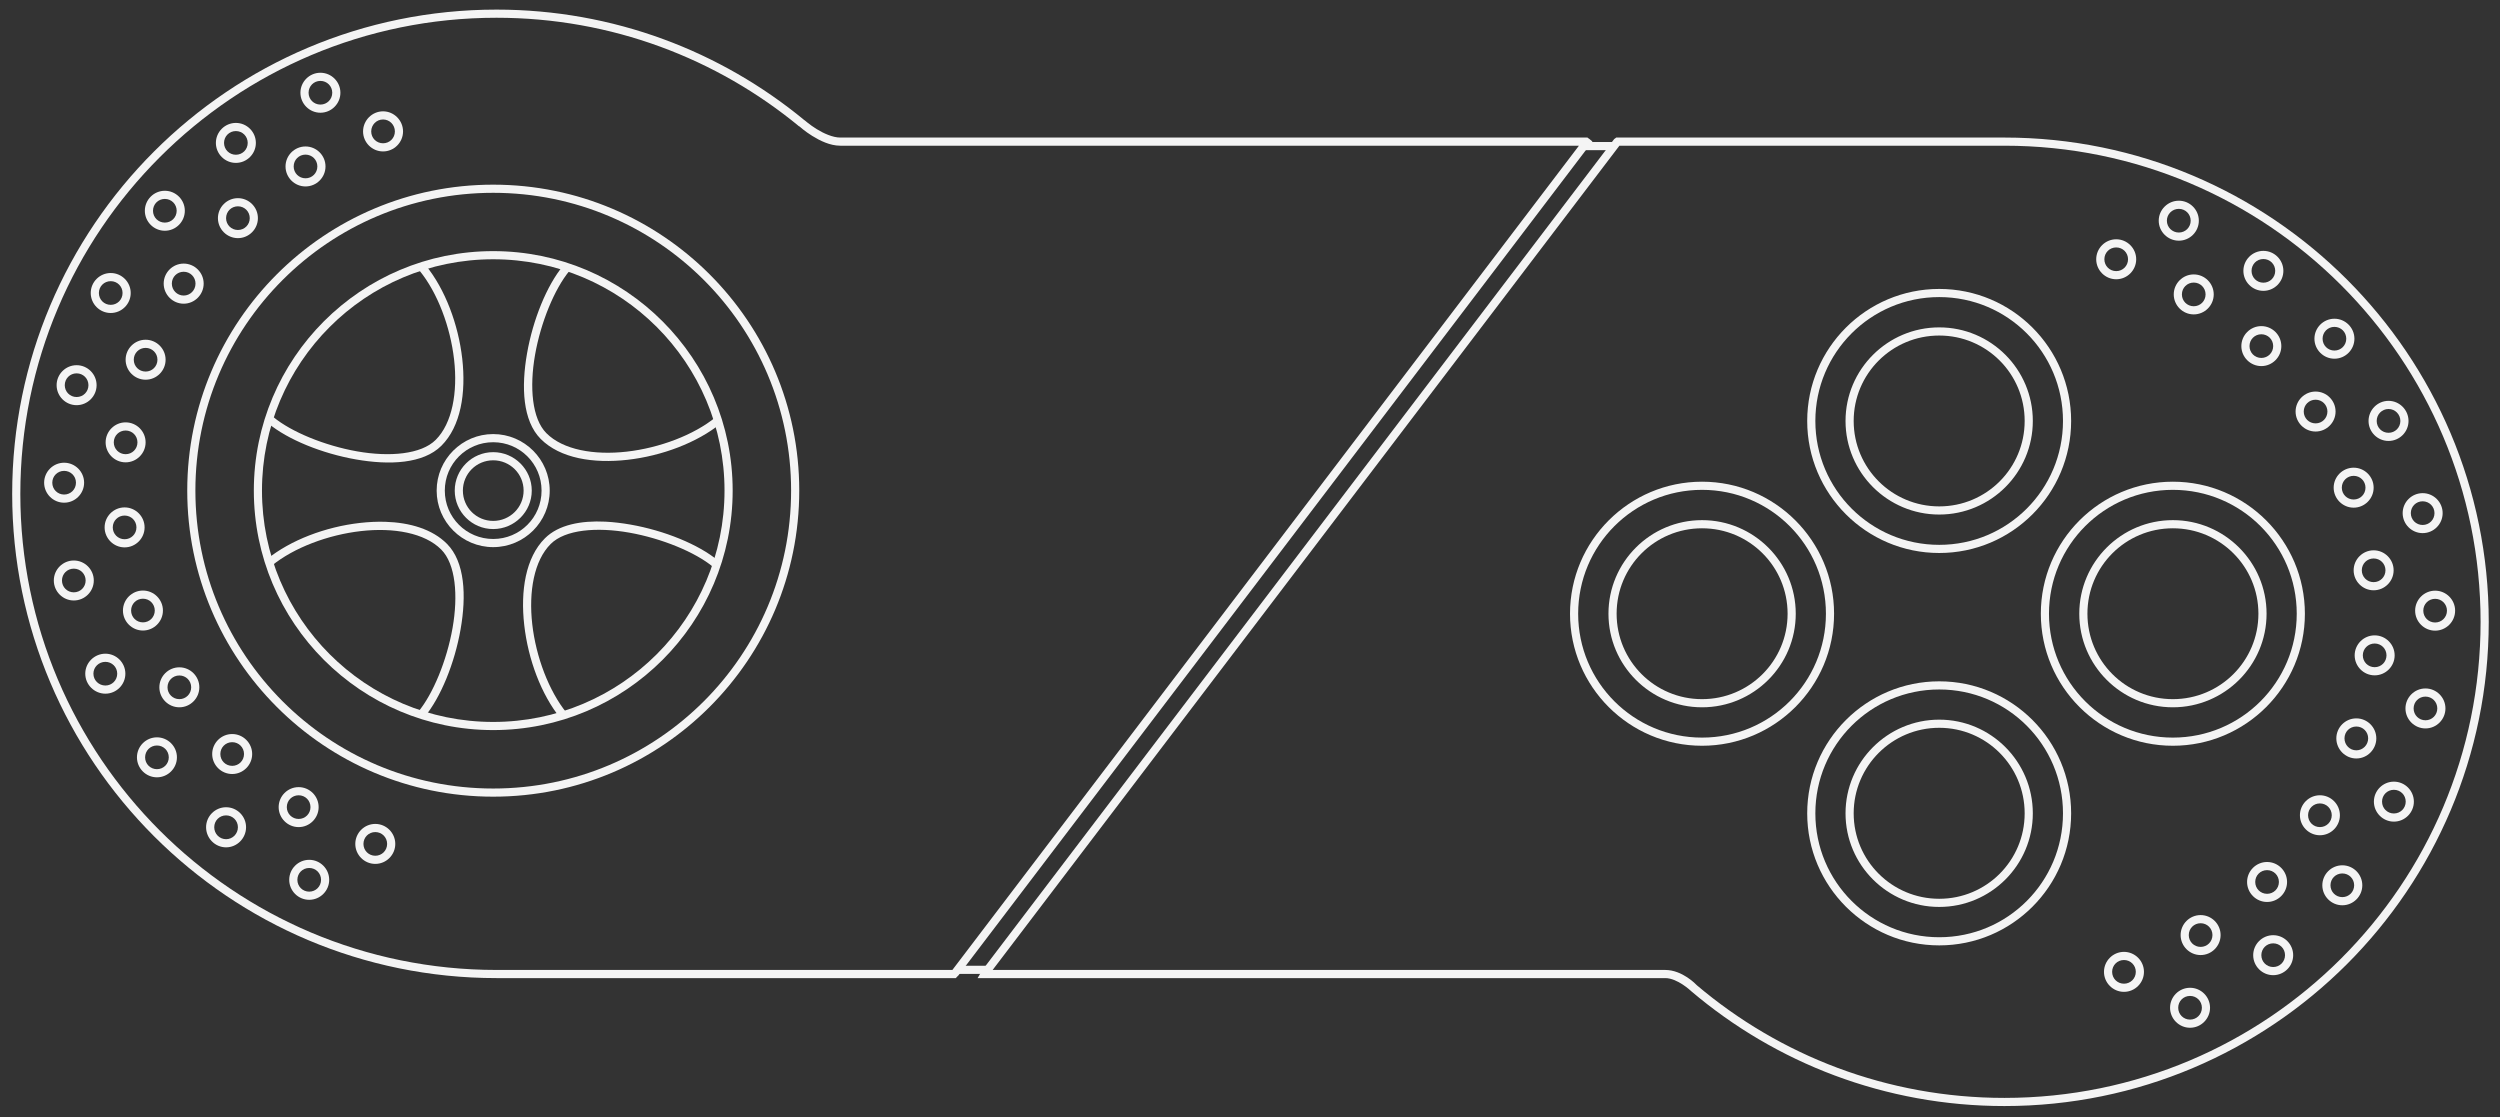 <?xml version="1.0" encoding="UTF-8" standalone="no"?>
<!-- Generator: Adobe Illustrator 13.0.0, SVG Export Plug-In . SVG Version: 6.00 Build 14948)  -->

<svg
   version="1.2"
   id="Layer_3"
   x="0px"
   y="0px"
   width="580.189"
   height="259.26"
   viewBox="0 0 580.189 259.26"
   xml:space="preserve"
   sodipodi:docname="pc.svg"
   inkscape:version="1.2.2 (732a01da63, 2022-12-09)"
   xmlns:inkscape="http://www.inkscape.org/namespaces/inkscape"
   xmlns:sodipodi="http://sodipodi.sourceforge.net/DTD/sodipodi-0.dtd"
   xmlns="http://www.w3.org/2000/svg"
   xmlns:svg="http://www.w3.org/2000/svg"
   xmlns:rdf="http://www.w3.org/1999/02/22-rdf-syntax-ns#"
   xmlns:cc="http://creativecommons.org/ns#"
   xmlns:dc="http://purl.org/dc/elements/1.1/"
   xmlns:ns0="&amp;ns_sfw;"><rect x="0" y="0" width="580.189" height="259.26" fill="#333333" stroke="none"/><defs
   id="defs3256" /><sodipodi:namedview
   id="namedview3254"
   pagecolor="#000000"
   bordercolor="#111111"
   borderopacity="1"
   inkscape:showpageshadow="0"
   inkscape:pageopacity="0"
   inkscape:pagecheckerboard="1"
   inkscape:deskcolor="#d1d1d1"
   showgrid="false"
   inkscape:zoom="2.0445042"
   inkscape:cx="299.58363"
   inkscape:cy="175.10357"
   inkscape:window-width="1920"
   inkscape:window-height="1009"
   inkscape:window-x="-8"
   inkscape:window-y="-8"
   inkscape:window-maximized="1"
   inkscape:current-layer="Layer_3" />
<path
   id="circle3"
   fill="#f4f4f4"
   d="m 114.456,42.856 c -39.209,0 -71.001,31.792 -71.001,71.001 0,39.209 31.792,71.031 71.001,71.031 39.208,0 71.031,-31.822 71.031,-71.031 0,-39.209 -31.823,-71.001 -71.031,-71.001 z m 0,1.891 c 38.187,0 69.14,30.923 69.14,69.11 0,38.187 -30.953,69.14 -69.14,69.14 -38.187,0 -69.11,-30.953 -69.11,-69.14 -10e-4,-38.187 30.923,-69.11 69.11,-69.11 z" />
<path
   id="circle5"
   fill="#f4f4f4"
   d="m 114.456,58.279 c -30.683,0 -55.548,24.896 -55.548,55.578 0,30.682 24.866,55.578 55.548,55.578 30.682,0 55.578,-24.896 55.578,-55.578 0,-30.682 -24.896,-55.578 -55.578,-55.578 z m 0,1.891 c 29.66,0 53.687,24.026 53.687,53.687 0,29.66 -24.026,53.687 -53.687,53.687 -29.661,0 -53.657,-24.026 -53.657,-53.687 C 60.798,84.197 84.795,60.17 114.456,60.17 Z" />
<path
   id="circle7"
   fill="#f4f4f4"
   d="m 114.456,100.738 c -7.234,0 -13.119,5.885 -13.119,13.119 0,7.234 5.885,13.119 13.119,13.119 7.234,0 13.119,-5.884 13.119,-13.119 0,-7.235 -5.885,-13.119 -13.119,-13.119 z m 0,1.891 c 6.212,0 11.228,5.016 11.228,11.228 0,6.212 -5.016,11.228 -11.228,11.228 -6.212,0 -11.228,-5.016 -11.228,-11.228 0,-6.212 5.015,-11.228 11.228,-11.228 z" />
<path
   id="circle9"
   fill="#f4f4f4"
   d="m 491.119,55.532 c -2.552,0 -4.639,2.087 -4.639,4.639 0,2.552 2.087,4.639 4.639,4.639 2.553,0 4.64,-2.087 4.64,-4.639 0,-2.552 -2.087,-4.639 -4.64,-4.639 z m 0,1.891 c 1.529,0 2.748,1.218 2.748,2.748 0,1.53 -1.219,2.748 -2.748,2.748 -1.53,0 -2.747,-1.218 -2.747,-2.748 0,-1.53 1.217,-2.748 2.747,-2.748 z" />
<path
   id="circle11"
   fill="#f4f4f4"
   d="m 505.656,46.579 c -2.552,0 -4.668,2.087 -4.668,4.639 0,2.552 2.116,4.639 4.668,4.639 2.553,0 4.64,-2.087 4.64,-4.639 0,-2.552 -2.087,-4.639 -4.64,-4.639 z m 0,1.891 c 1.529,0 2.748,1.218 2.748,2.748 0,1.53 -1.219,2.748 -2.748,2.748 -1.53,0 -2.777,-1.218 -2.777,-2.748 0,-1.53 1.247,-2.748 2.777,-2.748 z" />
<path
   id="circle13"
   fill="#f4f4f4"
   d="m 525.275,58.22 c -2.552,0 -4.639,2.087 -4.639,4.639 0,2.552 2.087,4.639 4.639,4.639 2.553,0 4.64,-2.087 4.64,-4.639 0,-2.552 -2.087,-4.639 -4.64,-4.639 z m 0,1.891 c 1.529,0 2.748,1.218 2.748,2.748 0,1.53 -1.219,2.748 -2.748,2.748 -1.53,0 -2.747,-1.218 -2.747,-2.748 0,-1.53 1.217,-2.748 2.747,-2.748 z" />
<path
   id="circle15"
   fill="#f4f4f4"
   d="m 541.763,73.969 c -2.552,0 -4.639,2.087 -4.639,4.639 0,2.551 2.087,4.639 4.639,4.639 2.553,0 4.639,-2.087 4.639,-4.639 -0.001,-2.552 -2.087,-4.639 -4.639,-4.639 z m 0,1.891 c 1.529,0 2.748,1.218 2.748,2.748 0,1.53 -1.219,2.748 -2.748,2.748 -1.531,0 -2.748,-1.218 -2.748,-2.748 0,-1.53 1.216,-2.748 2.748,-2.748 z" />
<path
   id="circle17"
   fill="#f4f4f4"
   d="m 554.32,93.027 c -2.552,0 -4.639,2.117 -4.639,4.668 0,2.551 2.087,4.639 4.639,4.639 2.552,0 4.639,-2.087 4.639,-4.639 0,-2.551 -2.087,-4.668 -4.639,-4.668 z m 0,1.89 c 1.529,0 2.748,1.248 2.748,2.778 0,1.53 -1.219,2.748 -2.748,2.748 -1.531,0 -2.748,-1.218 -2.748,-2.748 0,-1.53 1.217,-2.778 2.748,-2.778 z" />
<path
   id="circle19"
   fill="#f4f4f4"
   d="m 562.239,114.448 c -2.553,0 -4.64,2.087 -4.64,4.639 0,2.552 2.087,4.639 4.64,4.639 2.552,0 4.639,-2.087 4.639,-4.639 0,-2.552 -2.087,-4.639 -4.639,-4.639 z m 0,1.891 c 1.528,0 2.747,1.218 2.747,2.748 0,1.53 -1.219,2.748 -2.747,2.748 -1.531,0 -2.748,-1.218 -2.748,-2.748 0,-1.53 1.217,-2.748 2.748,-2.748 z" />
<path
   id="circle21"
   fill="#f4f4f4"
   d="m 565.135,137.081 c -2.553,0 -4.64,2.088 -4.64,4.639 0,2.551 2.087,4.64 4.64,4.64 2.552,0 4.639,-2.089 4.639,-4.64 0,-2.551 -2.087,-4.639 -4.639,-4.639 z m 0,1.891 c 1.528,0 2.747,1.219 2.747,2.748 0,1.53 -1.219,2.748 -2.747,2.748 -1.531,0 -2.748,-1.218 -2.748,-2.748 0,-1.53 1.217,-2.748 2.748,-2.748 z" />
<path
   id="circle23"
   fill="#f4f4f4"
   d="m 562.889,159.773 c -2.552,0 -4.639,2.087 -4.639,4.639 0,2.551 2.087,4.64 4.639,4.64 2.553,0 4.639,-2.089 4.639,-4.64 -10e-4,-2.552 -2.087,-4.639 -4.639,-4.639 z m 0,1.892 c 1.529,0 2.748,1.217 2.748,2.747 0,1.529 -1.219,2.748 -2.748,2.748 -1.53,0 -2.748,-1.219 -2.748,-2.748 0,-1.53 1.217,-2.747 2.748,-2.747 z" />
<path
   id="circle25"
   fill="#f4f4f4"
   d="m 555.562,181.402 c -2.553,0 -4.639,2.086 -4.639,4.639 0,2.55 2.086,4.639 4.639,4.639 2.552,0 4.639,-2.089 4.639,-4.639 -10e-4,-2.553 -2.088,-4.639 -4.639,-4.639 z m 0,1.891 c 1.529,0 2.748,1.217 2.748,2.748 0,1.528 -1.219,2.748 -2.748,2.748 -1.531,0 -2.748,-1.22 -2.748,-2.748 -10e-4,-1.531 1.216,-2.748 2.748,-2.748 z" />
<path
   id="circle27"
   fill="#f4f4f4"
   d="m 543.595,200.814 c -2.552,0 -4.639,2.087 -4.639,4.639 0,2.55 2.087,4.639 4.639,4.639 2.552,0 4.639,-2.089 4.639,-4.639 -0.001,-2.552 -2.088,-4.639 -4.639,-4.639 z m 0,1.891 c 1.529,0 2.748,1.217 2.748,2.748 0,1.529 -1.219,2.748 -2.748,2.748 -1.531,0 -2.748,-1.219 -2.748,-2.748 0,-1.531 1.216,-2.748 2.748,-2.748 z" />
<path
   id="circle29"
   fill="#f4f4f4"
   d="m 527.551,217.035 c -2.552,0 -4.639,2.087 -4.639,4.64 0,2.55 2.087,4.639 4.639,4.639 2.552,0 4.639,-2.089 4.639,-4.639 -0.001,-2.553 -2.087,-4.64 -4.639,-4.64 z m 0,1.892 c 1.529,0 2.748,1.217 2.748,2.748 0,1.528 -1.219,2.747 -2.748,2.747 -1.531,0 -2.748,-1.219 -2.748,-2.747 0,-1.531 1.217,-2.748 2.748,-2.748 z" />
<path
   id="circle31"
   fill="#f4f4f4"
   d="m 508.257,229.238 c -2.553,0 -4.639,2.087 -4.639,4.639 0,2.551 2.086,4.64 4.639,4.64 2.552,0 4.639,-2.089 4.639,-4.64 0,-2.552 -2.087,-4.639 -4.639,-4.639 z m 0,1.891 c 1.529,0 2.748,1.218 2.748,2.748 0,1.529 -1.219,2.748 -2.748,2.748 -1.531,0 -2.748,-1.219 -2.748,-2.748 0,-1.53 1.217,-2.748 2.748,-2.748 z" />
<path
   id="circle33"
   fill="#f4f4f4"
   d="m 509.113,63.687 c -2.552,0 -4.639,2.087 -4.639,4.639 0,2.552 2.087,4.639 4.639,4.639 2.553,0 4.639,-2.087 4.639,-4.639 0,-2.552 -2.086,-4.639 -4.639,-4.639 z m 0,1.891 c 1.529,0 2.748,1.218 2.748,2.748 0,1.53 -1.219,2.748 -2.748,2.748 -1.53,0 -2.748,-1.218 -2.748,-2.748 0,-1.531 1.218,-2.748 2.748,-2.748 z" />
<path
   id="circle35"
   fill="#f4f4f4"
   d="m 524.803,75.683 c -2.552,0 -4.639,2.087 -4.639,4.639 0,2.552 2.087,4.639 4.639,4.639 2.552,0 4.639,-2.087 4.639,-4.639 -10e-4,-2.552 -2.088,-4.639 -4.639,-4.639 z m 0,1.891 c 1.529,0 2.748,1.218 2.748,2.748 0,1.53 -1.219,2.748 -2.748,2.748 -1.53,0 -2.748,-1.218 -2.748,-2.748 0,-1.53 1.217,-2.748 2.748,-2.748 z" />
<path
   id="circle37"
   fill="#f4f4f4"
   d="m 537.39,90.87 c -2.552,0 -4.639,2.087 -4.639,4.639 0,2.551 2.087,4.639 4.639,4.639 2.553,0 4.639,-2.087 4.639,-4.639 -10e-4,-2.552 -2.087,-4.639 -4.639,-4.639 z m 0,1.891 c 1.529,0 2.748,1.218 2.748,2.748 0,1.53 -1.219,2.748 -2.748,2.748 -1.53,0 -2.748,-1.218 -2.748,-2.748 0,-1.53 1.217,-2.748 2.748,-2.748 z" />
<path
   id="circle39"
   fill="#f4f4f4"
   d="m 546.225,108.539 c -2.552,0 -4.639,2.087 -4.639,4.639 0,2.552 2.087,4.639 4.639,4.639 2.552,0 4.639,-2.087 4.639,-4.639 0,-2.552 -2.088,-4.639 -4.639,-4.639 z m 0,1.891 c 1.528,0 2.748,1.218 2.748,2.748 0,1.53 -1.22,2.748 -2.748,2.748 -1.531,0 -2.748,-1.218 -2.748,-2.748 0,-1.531 1.216,-2.748 2.748,-2.748 z" />
<path
   id="circle41"
   fill="#f4f4f4"
   d="m 550.863,127.715 c -2.552,0 -4.639,2.087 -4.639,4.639 0,2.552 2.087,4.639 4.639,4.639 2.552,0 4.639,-2.087 4.639,-4.639 0,-2.552 -2.087,-4.639 -4.639,-4.639 z m 0,1.89 c 1.529,0 2.748,1.218 2.748,2.748 0,1.53 -1.219,2.748 -2.748,2.748 -1.531,0 -2.748,-1.218 -2.748,-2.748 0,-1.529 1.217,-2.748 2.748,-2.748 z" />
<path
   id="circle43"
   fill="#f4f4f4"
   d="m 551.1,147.452 c -2.552,0 -4.639,2.087 -4.639,4.639 0,2.551 2.087,4.64 4.639,4.64 2.552,0 4.639,-2.089 4.639,-4.64 -10e-4,-2.552 -2.088,-4.639 -4.639,-4.639 z m 0,1.892 c 1.529,0 2.748,1.217 2.748,2.747 0,1.529 -1.219,2.748 -2.748,2.748 -1.531,0 -2.748,-1.219 -2.748,-2.748 0,-1.53 1.216,-2.747 2.748,-2.747 z" />
<path
   id="circle45"
   fill="#f4f4f4"
   d="m 546.845,166.717 c -2.552,0 -4.639,2.087 -4.639,4.64 0,2.55 2.087,4.668 4.639,4.668 2.553,0 4.639,-2.118 4.639,-4.668 -0.001,-2.553 -2.087,-4.64 -4.639,-4.64 z m 0,1.891 c 1.529,0 2.748,1.217 2.748,2.748 0,1.528 -1.219,2.777 -2.748,2.777 -1.531,0 -2.748,-1.249 -2.748,-2.777 0,-1.531 1.216,-2.748 2.748,-2.748 z" />
<path
   id="circle47"
   fill="#f4f4f4"
   d="m 538.395,184.563 c -2.552,0 -4.639,2.087 -4.639,4.639 0,2.551 2.087,4.639 4.639,4.639 2.552,0 4.639,-2.088 4.639,-4.639 -10e-4,-2.552 -2.088,-4.639 -4.639,-4.639 z m 0,1.891 c 1.529,0 2.748,1.218 2.748,2.748 0,1.529 -1.219,2.748 -2.748,2.748 -1.531,0 -2.748,-1.219 -2.748,-2.748 -0.001,-1.53 1.216,-2.748 2.748,-2.748 z" />
<path
   id="circle49"
   fill="#f4f4f4"
   d="m 526.133,200.046 c -2.553,0 -4.64,2.087 -4.64,4.639 0,2.551 2.087,4.64 4.64,4.64 2.552,0 4.639,-2.089 4.639,-4.64 -0.001,-2.552 -2.087,-4.639 -4.639,-4.639 z m 0,1.891 c 1.528,0 2.747,1.218 2.747,2.748 0,1.529 -1.219,2.748 -2.747,2.748 -1.531,0 -2.748,-1.219 -2.748,-2.748 0,-1.531 1.217,-2.748 2.748,-2.748 z" />
<path
   id="circle51"
   fill="#f4f4f4"
   d="m 510.709,212.367 c -2.552,0 -4.639,2.087 -4.639,4.639 0,2.551 2.087,4.639 4.639,4.639 2.552,0 4.639,-2.088 4.639,-4.639 0,-2.552 -2.087,-4.639 -4.639,-4.639 z m 0,1.891 c 1.529,0 2.748,1.217 2.748,2.748 0,1.529 -1.219,2.748 -2.748,2.748 -1.531,0 -2.748,-1.219 -2.748,-2.748 0,-1.531 1.217,-2.748 2.748,-2.748 z" />
<path
   id="circle53"
   fill="#f4f4f4"
   d="m 492.922,220.906 c -2.552,0 -4.639,2.087 -4.639,4.639 0,2.551 2.087,4.639 4.639,4.639 2.552,0 4.639,-2.088 4.639,-4.639 0,-2.552 -2.087,-4.639 -4.639,-4.639 z m 0,1.891 c 1.529,0 2.748,1.217 2.748,2.748 0,1.529 -1.219,2.748 -2.748,2.748 -1.531,0 -2.748,-1.219 -2.748,-2.748 0,-1.531 1.217,-2.748 2.748,-2.748 z" />
<path
   id="circle55"
   fill="#f4f4f4"
   d="m 88.897,25.837 c -2.552,0 -4.639,2.117 -4.639,4.668 0,2.551 2.087,4.639 4.639,4.639 2.552,0 4.639,-2.087 4.639,-4.639 0,-2.552 -2.087,-4.668 -4.639,-4.668 z m 0,1.891 c 1.53,0 2.748,1.248 2.748,2.777 0,1.529 -1.218,2.748 -2.748,2.748 -1.53,0 -2.748,-1.218 -2.748,-2.748 0,-1.53 1.218,-2.777 2.748,-2.777 z" />
<path
   id="circle57"
   fill="#f4f4f4"
   d="m 74.36,16.884 c -2.552,0 -4.639,2.087 -4.639,4.639 0,2.552 2.087,4.639 4.639,4.639 2.552,0 4.639,-2.087 4.639,-4.639 0,-2.551 -2.087,-4.639 -4.639,-4.639 z m 0,1.891 c 1.53,0 2.748,1.218 2.748,2.748 0,1.53 -1.218,2.748 -2.748,2.748 -1.53,0 -2.748,-1.218 -2.748,-2.748 0,-1.53 1.218,-2.748 2.748,-2.748 z" />
<path
   id="circle59"
   fill="#f4f4f4"
   d="m 54.741,28.526 c -2.552,0 -4.639,2.087 -4.639,4.639 0,2.552 2.087,4.639 4.639,4.639 2.552,0 4.639,-2.087 4.639,-4.639 0,-2.552 -2.087,-4.639 -4.639,-4.639 z m 0,1.891 c 1.53,0 2.748,1.218 2.748,2.748 0,1.53 -1.218,2.748 -2.748,2.748 -1.53,0 -2.748,-1.218 -2.748,-2.748 0,-1.53 1.218,-2.748 2.748,-2.748 z" />
<path
   id="circle61"
   fill="#f4f4f4"
   d="m 38.254,44.274 c -2.552,0 -4.639,2.087 -4.639,4.639 0,2.552 2.087,4.639 4.639,4.639 2.552,0 4.639,-2.087 4.639,-4.639 0,-2.552 -2.087,-4.639 -4.639,-4.639 z m 0,1.891 c 1.53,0 2.748,1.218 2.748,2.748 0,1.53 -1.218,2.748 -2.748,2.748 -1.53,0 -2.748,-1.218 -2.748,-2.748 0,-1.53 1.218,-2.748 2.748,-2.748 z" />
<path
   id="circle63"
   fill="#f4f4f4"
   d="m 25.696,63.361 c -2.552,0 -4.639,2.087 -4.639,4.639 0,2.552 2.087,4.639 4.639,4.639 2.552,0 4.639,-2.087 4.639,-4.639 0,-2.552 -2.087,-4.639 -4.639,-4.639 z m 0,1.891 c 1.53,0 2.748,1.218 2.748,2.748 0,1.53 -1.218,2.748 -2.748,2.748 -1.53,0 -2.748,-1.218 -2.748,-2.748 0,-1.53 1.219,-2.748 2.748,-2.748 z" />
<path
   id="circle65"
   fill="#f4f4f4"
   d="m 17.778,84.753 c -2.552,0 -4.639,2.087 -4.639,4.639 0,2.551 2.087,4.639 4.639,4.639 2.552,0 4.639,-2.087 4.639,-4.639 0,-2.551 -2.087,-4.639 -4.639,-4.639 z m 0,1.892 c 1.53,0 2.748,1.218 2.748,2.748 0,1.53 -1.218,2.748 -2.748,2.748 -1.53,0 -2.748,-1.218 -2.748,-2.748 0,-1.531 1.218,-2.748 2.748,-2.748 z" />
<path
   id="circle67"
   fill="#f4f4f4"
   d="m 14.882,107.386 c -2.552,0 -4.639,2.087 -4.639,4.639 0,2.552 2.087,4.639 4.639,4.639 2.552,0 4.639,-2.087 4.639,-4.639 0,-2.552 -2.087,-4.639 -4.639,-4.639 z m 0,1.891 c 1.53,0 2.748,1.218 2.748,2.748 0,1.53 -1.218,2.748 -2.748,2.748 -1.53,0 -2.748,-1.218 -2.748,-2.748 0,-1.53 1.219,-2.748 2.748,-2.748 z" />
<path
   id="circle69"
   fill="#f4f4f4"
   d="m 17.128,130.079 c -2.552,0 -4.639,2.087 -4.639,4.639 0,2.551 2.087,4.639 4.639,4.639 2.552,0 4.639,-2.088 4.639,-4.639 0,-2.552 -2.087,-4.639 -4.639,-4.639 z m 0,1.891 c 1.53,0 2.748,1.218 2.748,2.748 0,1.529 -1.218,2.748 -2.748,2.748 -1.53,0 -2.748,-1.219 -2.748,-2.748 0,-1.53 1.218,-2.748 2.748,-2.748 z" />
<path
   id="circle71"
   fill="#f4f4f4"
   d="m 24.456,151.707 c -2.552,0 -4.668,2.087 -4.668,4.639 0,2.551 2.117,4.64 4.668,4.64 2.551,0 4.639,-2.089 4.639,-4.64 -10e-4,-2.552 -2.088,-4.639 -4.639,-4.639 z m 0,1.892 c 1.53,0 2.748,1.217 2.748,2.747 0,1.529 -1.218,2.748 -2.748,2.748 -1.53,0 -2.777,-1.219 -2.777,-2.748 -10e-4,-1.531 1.247,-2.747 2.777,-2.747 z" />
<path
   id="circle73"
   fill="#f4f4f4"
   d="m 36.422,171.119 c -2.552,0 -4.639,2.087 -4.639,4.64 0,2.55 2.087,4.639 4.639,4.639 2.552,0 4.639,-2.089 4.639,-4.639 0,-2.553 -2.087,-4.64 -4.639,-4.64 z m 0,1.892 c 1.53,0 2.748,1.217 2.748,2.748 0,1.528 -1.218,2.748 -2.748,2.748 -1.53,0 -2.748,-1.22 -2.748,-2.748 0,-1.531 1.218,-2.748 2.748,-2.748 z" />
<path
   id="circle75"
   fill="#f4f4f4"
   d="m 52.466,187.341 c -2.552,0 -4.639,2.087 -4.639,4.639 0,2.551 2.087,4.669 4.639,4.669 2.552,0 4.639,-2.118 4.639,-4.669 0,-2.552 -2.087,-4.639 -4.639,-4.639 z m 0,1.89 c 1.53,0 2.748,1.218 2.748,2.748 0,1.529 -1.218,2.777 -2.748,2.777 -1.53,0 -2.748,-1.248 -2.748,-2.777 0,-1.53 1.218,-2.748 2.748,-2.748 z" />
<path
   id="circle77"
   fill="#f4f4f4"
   d="m 71.76,199.544 c -2.552,0 -4.639,2.087 -4.639,4.639 0,2.55 2.087,4.639 4.639,4.639 2.551,0 4.639,-2.089 4.639,-4.639 0,-2.552 -2.087,-4.639 -4.639,-4.639 z m 0,1.891 c 1.53,0 2.748,1.217 2.748,2.748 0,1.529 -1.218,2.748 -2.748,2.748 -1.53,0 -2.748,-1.219 -2.748,-2.748 0,-1.532 1.218,-2.748 2.748,-2.748 z" />
<path
   id="circle79"
   fill="#f4f4f4"
   d="m 70.903,33.992 c -2.552,0 -4.639,2.087 -4.639,4.639 0,2.552 2.087,4.639 4.639,4.639 2.552,0 4.639,-2.087 4.639,-4.639 0,-2.552 -2.087,-4.639 -4.639,-4.639 z m 0,1.891 c 1.53,0 2.748,1.218 2.748,2.748 0,1.53 -1.218,2.748 -2.748,2.748 -1.53,0 -2.748,-1.218 -2.748,-2.748 0,-1.53 1.218,-2.748 2.748,-2.748 z" />
<path
   id="circle81"
   fill="#f4f4f4"
   d="m 55.214,45.988 c -2.552,0 -4.639,2.087 -4.639,4.639 0,2.552 2.087,4.639 4.639,4.639 2.552,0 4.639,-2.087 4.639,-4.639 0,-2.552 -2.087,-4.639 -4.639,-4.639 z m 0,1.891 c 1.53,0 2.748,1.218 2.748,2.748 0,1.53 -1.218,2.748 -2.748,2.748 -1.53,0 -2.748,-1.218 -2.748,-2.748 0,-1.53 1.218,-2.748 2.748,-2.748 z" />
<path
   id="circle83"
   fill="#f4f4f4"
   d="m 42.627,61.175 c -2.552,0 -4.639,2.087 -4.639,4.639 0,2.552 2.087,4.668 4.639,4.668 2.552,0 4.639,-2.117 4.639,-4.668 0,-2.551 -2.087,-4.639 -4.639,-4.639 z m 0,1.891 c 1.53,0 2.748,1.218 2.748,2.748 0,1.53 -1.218,2.777 -2.748,2.777 -1.53,0 -2.748,-1.248 -2.748,-2.777 0,-1.529 1.218,-2.748 2.748,-2.748 z" />
<path
   id="circle85"
   fill="#f4f4f4"
   d="m 33.792,78.844 c -2.552,0 -4.639,2.087 -4.639,4.639 0,2.552 2.087,4.639 4.639,4.639 2.551,0 4.639,-2.087 4.639,-4.639 0,-2.552 -2.087,-4.639 -4.639,-4.639 z m 0,1.891 c 1.53,0 2.748,1.218 2.748,2.748 0,1.53 -1.218,2.748 -2.748,2.748 -1.53,0 -2.748,-1.218 -2.748,-2.748 0,-1.53 1.218,-2.748 2.748,-2.748 z" />
<path
   id="circle87"
   fill="#f4f4f4"
   d="m 29.153,98.02 c -2.552,0 -4.639,2.087 -4.639,4.639 0,2.551 2.087,4.639 4.639,4.639 2.552,0 4.639,-2.087 4.639,-4.639 0,-2.552 -2.087,-4.639 -4.639,-4.639 z m 0,1.891 c 1.53,0 2.748,1.218 2.748,2.748 0,1.53 -1.218,2.748 -2.748,2.748 -1.53,0 -2.748,-1.218 -2.748,-2.748 10e-4,-1.53 1.219,-2.748 2.748,-2.748 z" />
<path
   id="circle89"
   fill="#f4f4f4"
   d="m 28.917,117.757 c -2.552,0 -4.639,2.087 -4.639,4.639 0,2.551 2.087,4.639 4.639,4.639 2.552,0 4.639,-2.087 4.639,-4.639 0,-2.551 -2.087,-4.639 -4.639,-4.639 z m 0,1.891 c 1.53,0 2.748,1.218 2.748,2.748 0,1.53 -1.218,2.748 -2.748,2.748 -1.53,0 -2.748,-1.218 -2.748,-2.748 0,-1.53 1.218,-2.748 2.748,-2.748 z" />
<path
   id="circle91"
   fill="#f4f4f4"
   d="m 33.172,137.052 c -2.551,0 -4.639,2.088 -4.639,4.639 0,2.551 2.087,4.639 4.639,4.639 2.552,0 4.639,-2.088 4.639,-4.639 0,-2.551 -2.088,-4.639 -4.639,-4.639 z m 0,1.89 c 1.529,0 2.748,1.219 2.748,2.748 0,1.529 -1.219,2.748 -2.748,2.748 -1.529,0 -2.748,-1.219 -2.748,-2.748 0,-1.529 1.219,-2.748 2.748,-2.748 z" />
<path
   id="circle93"
   fill="#f4f4f4"
   d="m 41.622,154.869 c -2.551,0 -4.639,2.087 -4.639,4.639 0,2.55 2.087,4.639 4.639,4.639 2.552,0 4.639,-2.089 4.639,-4.639 0,-2.552 -2.087,-4.639 -4.639,-4.639 z m 0,1.891 c 1.53,0 2.748,1.217 2.748,2.748 0,1.529 -1.218,2.748 -2.748,2.748 -1.53,0 -2.748,-1.219 -2.748,-2.748 10e-4,-1.531 1.218,-2.748 2.748,-2.748 z" />
<path
   id="circle95"
   fill="#f4f4f4"
   d="m 53.884,170.352 c -2.552,0 -4.639,2.087 -4.639,4.639 0,2.55 2.087,4.639 4.639,4.639 2.552,0 4.639,-2.089 4.639,-4.639 0,-2.553 -2.087,-4.639 -4.639,-4.639 z m 0,1.89 c 1.53,0 2.748,1.217 2.748,2.748 0,1.529 -1.218,2.748 -2.748,2.748 -1.53,0 -2.748,-1.219 -2.748,-2.748 0,-1.531 1.218,-2.748 2.748,-2.748 z" />
<path
   id="circle97"
   fill="#f4f4f4"
   d="m 69.308,182.673 c -2.552,0 -4.639,2.086 -4.639,4.639 0,2.55 2.087,4.639 4.639,4.639 2.552,0 4.639,-2.089 4.639,-4.639 0,-2.553 -2.088,-4.639 -4.639,-4.639 z m 0,1.89 c 1.53,0 2.748,1.217 2.748,2.748 0,1.529 -1.218,2.748 -2.748,2.748 -1.53,0 -2.748,-1.219 -2.748,-2.748 0,-1.531 1.218,-2.748 2.748,-2.748 z" />
<path
   id="circle99"
   fill="#f4f4f4"
   d="m 87.095,191.212 c -2.551,0 -4.639,2.086 -4.639,4.639 0,2.55 2.087,4.639 4.639,4.639 2.552,0 4.639,-2.089 4.639,-4.639 0,-2.553 -2.088,-4.639 -4.639,-4.639 z m 0,1.891 c 1.53,0 2.748,1.217 2.748,2.748 0,1.529 -1.218,2.748 -2.748,2.748 -1.53,0 -2.748,-1.219 -2.748,-2.748 0,-1.532 1.218,-2.748 2.748,-2.748 z" />
<g
   id="g101"
   transform="translate(-8,-38)">
	<path
   id="circle103"
   fill="#f4f4f4"
   d="m 458.049,105.055 c -16.909,0 -30.64,13.731 -30.64,30.641 0,16.909 13.73,30.64 30.64,30.64 16.908,0 30.611,-13.731 30.611,-30.64 0,-16.91 -13.703,-30.641 -30.611,-30.641 z m 0,1.891 c 15.888,0 28.72,12.862 28.72,28.75 0,15.887 -12.832,28.749 -28.72,28.749 -15.887,0 -28.749,-12.862 -28.749,-28.749 0,-15.888 12.862,-28.75 28.749,-28.75 z" />
	<path
   id="circle105"
   fill="#f4f4f4"
   d="m 458.049,113.978 c -11.99,0 -21.746,9.728 -21.746,21.717 0,11.989 9.756,21.717 21.746,21.717 11.989,0 21.718,-9.728 21.718,-21.717 0,-11.989 -9.729,-21.717 -21.718,-21.717 z m 0,1.891 c 10.968,0 19.826,8.858 19.826,19.826 0,10.967 -8.858,19.826 -19.826,19.826 -10.967,0 -19.855,-8.858 -19.855,-19.826 -0.001,-10.967 8.888,-19.826 19.855,-19.826 z" />
</g>
<g
   id="g107"
   transform="translate(-8,-38)">
	<path
   id="circle109"
   fill="#f4f4f4"
   d="m 458.049,196.119 c -16.909,0 -30.64,13.729 -30.64,30.64 0,16.908 13.73,30.641 30.64,30.641 16.908,0 30.611,-13.732 30.611,-30.641 0,-16.91 -13.703,-30.64 -30.611,-30.64 z m 0,1.891 c 15.888,0 28.72,12.862 28.72,28.749 0,15.888 -12.832,28.749 -28.72,28.749 -15.887,0 -28.749,-12.861 -28.749,-28.749 0,-15.887 12.862,-28.749 28.749,-28.749 z" />
	<path
   id="circle111"
   fill="#f4f4f4"
   d="m 458.049,205.013 c -11.99,0 -21.746,9.756 -21.746,21.746 0,11.989 9.756,21.717 21.746,21.717 11.989,0 21.718,-9.728 21.718,-21.717 0,-11.99 -9.729,-21.746 -21.718,-21.746 z m 0,1.89 c 10.968,0 19.826,8.889 19.826,19.855 0,10.968 -8.858,19.826 -19.826,19.826 -10.967,0 -19.855,-8.858 -19.855,-19.826 -0.001,-10.966 8.888,-19.855 19.855,-19.855 z" />
</g>
<g
   id="g113"
   transform="translate(-8,-38)">
	<path
   id="circle115"
   fill="#f4f4f4"
   d="m 403.003,149.789 c -16.91,0 -30.64,13.731 -30.64,30.64 0,16.909 13.729,30.641 30.64,30.641 16.908,0 30.641,-13.731 30.641,-30.641 0,-16.909 -13.733,-30.64 -30.641,-30.64 z m 0,1.891 c 15.888,0 28.75,12.862 28.75,28.749 0,15.888 -12.862,28.75 -28.75,28.75 -15.887,0 -28.749,-12.862 -28.749,-28.75 0,-15.887 12.862,-28.749 28.749,-28.749 z" />
	<path
   id="circle117"
   fill="#f4f4f4"
   d="m 403.003,158.712 c -11.99,0 -21.717,9.728 -21.717,21.717 0,11.989 9.727,21.718 21.717,21.718 11.989,0 21.747,-9.729 21.747,-21.718 0,-11.989 -9.758,-21.717 -21.747,-21.717 z m 0,1.891 c 10.968,0 19.855,8.858 19.855,19.826 0,10.969 -8.888,19.827 -19.855,19.827 -10.967,0 -19.825,-8.858 -19.825,-19.827 0,-10.968 8.858,-19.826 19.825,-19.826 z" />
</g>
<g
   id="g119"
   transform="translate(-8,-38)">
	<path
   id="circle121"
   fill="#f4f4f4"
   d="m 512.268,149.789 c -16.91,0 -30.64,13.731 -30.64,30.64 0,16.909 13.729,30.641 30.64,30.641 16.908,0 30.641,-13.731 30.641,-30.641 -10e-4,-16.909 -13.733,-30.64 -30.641,-30.64 z m 0,1.891 c 15.888,0 28.749,12.862 28.749,28.749 0,15.888 -12.861,28.75 -28.749,28.75 -15.887,0 -28.749,-12.862 -28.749,-28.75 0,-15.887 12.862,-28.749 28.749,-28.749 z" />
	<path
   id="circle123"
   fill="#f4f4f4"
   d="m 512.268,158.712 c -11.99,0 -21.717,9.728 -21.717,21.717 0,11.989 9.727,21.718 21.717,21.718 11.989,0 21.747,-9.729 21.747,-21.718 0,-11.989 -9.758,-21.717 -21.747,-21.717 z m 0,1.891 c 10.968,0 19.855,8.858 19.855,19.826 0,10.969 -8.888,19.827 -19.855,19.827 -10.967,0 -19.826,-8.858 -19.826,-19.827 -0.001,-10.968 8.859,-19.826 19.826,-19.826 z" />
</g>
<path
   id="path125"
   fill="#f4f4f4"
   d="m 130.706,61.648 c -3.81,4.599 -7.014,12.519 -8.391,20.358 -1.377,7.838 -1.012,15.661 3.162,19.855 4.509,4.533 12.249,5.746 20.18,4.846 7.932,-0.901 16.114,-3.958 21.628,-8.451 l -1.182,-1.448 c -5.123,4.174 -13.056,7.145 -20.653,8.007 -7.597,0.862 -14.798,-0.419 -18.644,-4.284 -3.344,-3.361 -3.958,-10.647 -2.63,-18.201 1.328,-7.554 4.527,-15.306 7.978,-19.471 z" />
<path
   id="path127"
   fill="#f4f4f4"
   d="m 89.399,121.096 c -1.913,-0.057 -3.897,0.041 -5.88,0.266 -7.931,0.901 -16.084,3.958 -21.599,8.45 l 1.182,1.448 c 5.123,-4.174 13.056,-7.144 20.653,-8.007 7.597,-0.863 14.798,0.419 18.644,4.285 3.344,3.362 3.957,10.647 2.629,18.202 -1.328,7.553 -4.527,15.305 -7.978,19.471 l 1.448,1.212 c 3.81,-4.599 7.014,-12.521 8.392,-20.358 1.377,-7.838 1.012,-15.661 -3.162,-19.855 -3.38,-3.401 -8.589,-4.941 -14.329,-5.114 z" />
<path
   id="path129"
   fill="#f4f4f4"
   d="m 140.516,121.066 c -5.702,-0.282 -10.889,0.712 -14.035,3.841 -4.532,4.51 -5.717,12.25 -4.816,20.181 0.9,7.932 3.928,16.114 8.421,21.628 l 1.477,-1.182 c -4.174,-5.123 -7.174,-13.056 -8.037,-20.653 -0.863,-7.597 0.419,-14.799 4.284,-18.645 3.361,-3.343 10.647,-3.958 18.201,-2.629 7.554,1.328 15.335,4.526 19.501,7.978 l 1.182,-1.448 c -4.599,-3.811 -12.519,-7.014 -20.358,-8.392 -1.959,-0.343 -3.919,-0.584 -5.82,-0.679 z" />
<path
   id="path131"
   fill="#f4f4f4"
   d="m 98.825,61.618 -1.448,1.211 c 4.174,5.123 7.144,13.027 8.007,20.624 0.863,7.597 -0.419,14.798 -4.284,18.644 -3.361,3.344 -10.647,3.987 -18.201,2.659 -7.554,-1.328 -15.307,-4.527 -19.472,-7.978 l -1.211,1.448 c 4.598,3.81 12.519,7.014 20.358,8.391 7.839,1.378 15.66,1.012 19.855,-3.162 4.532,-4.509 5.747,-12.278 4.846,-20.21 -0.9,-7.93 -3.958,-16.113 -8.45,-21.627 z" />
<path
   id="path133"
   fill="#f4f4f4"
   d="m 375.089,31.924 -0.266,0.207 -0.178,0.118 -0.089,0.089 -0.059,0.088 -146.493,192.676 -0.029,0.03 -0.029,0.059 -0.237,0.384 -0.827,1.419 h 1.655 157.928 c 2.829,0 5.969,2.984 5.969,2.984 l 0.029,0.029 0.03,0.029 c 19.593,16.626 44.979,26.651 72.685,26.651 62.061,0 112.396,-50.31 112.396,-112.367 0,-62.059 -50.338,-112.396 -112.396,-112.396 h -89.763 z m 0.738,1.89 h 89.35 c 61.037,0 110.506,49.469 110.506,110.506 0,61.037 -49.469,110.477 -110.506,110.477 -27.22,0 -52.128,-9.834 -71.385,-26.149 0,0 -0.058,-0.06 -0.06,-0.06 -0.096,-0.103 -3.3,-3.486 -7.269,-3.486 H 230.368 Z" />
<path
   id="path135"
   fill="#f4f4f4"
   d="m 115.224,2.229 c -62.06,0 -112.396,50.338 -112.396,112.396 0,62.058 50.337,112.368 112.396,112.368 h 106.191 0.414 l 0.266,-0.296 0.384,-0.384 0.029,-0.029 0.03,-0.06 146.464,-192.646 0.562,-0.738 -0.709,-0.591 -0.178,-0.118 -0.266,-0.207 H 368.086 195 c -1.719,0 -3.858,-0.964 -5.496,-1.98 -1.637,-1.016 -2.777,-2.039 -2.777,-2.039 h -0.029 C 167.271,11.873 142.374,2.229 115.224,2.229 Z m 0,1.891 c 26.704,0 51.161,9.47 70.263,25.233 v -0.03 h 0.029 c 0.016,0.014 1.214,1.118 2.984,2.216 1.781,1.105 4.127,2.275 6.5,2.275 h 171.432 l -145.342,191.199 -0.059,0.089 h -0.03 -105.777 C 54.186,225.102 4.719,175.663 4.719,114.626 4.719,53.589 54.186,4.12 115.224,4.12 Z" />
<path
   id="line137"
   fill="#f4f4f4"
   d="m 367.643,32.958 v 1.891 h 7.032 v -1.891 z" />
<path
   id="line139"
   fill="#f4f4f4"
   d="m 222.213,224.127 v 1.891 h 6.766 v -1.891 z" />
<path
   id="circle141"
   fill="#f4f4f4"
   d="m 114.456,104.934 c -4.92,0 -8.923,4.002 -8.923,8.923 0,4.92 4.003,8.923 8.923,8.923 4.92,0 8.953,-4.002 8.953,-8.923 -0.001,-4.92 -4.033,-8.923 -8.953,-8.923 z m 0,1.891 c 3.898,0 7.062,3.134 7.062,7.032 0,3.898 -3.164,7.032 -7.062,7.032 -3.898,0 -7.032,-3.134 -7.032,-7.032 -0.001,-3.898 3.133,-7.032 7.032,-7.032 z" />
</svg>
